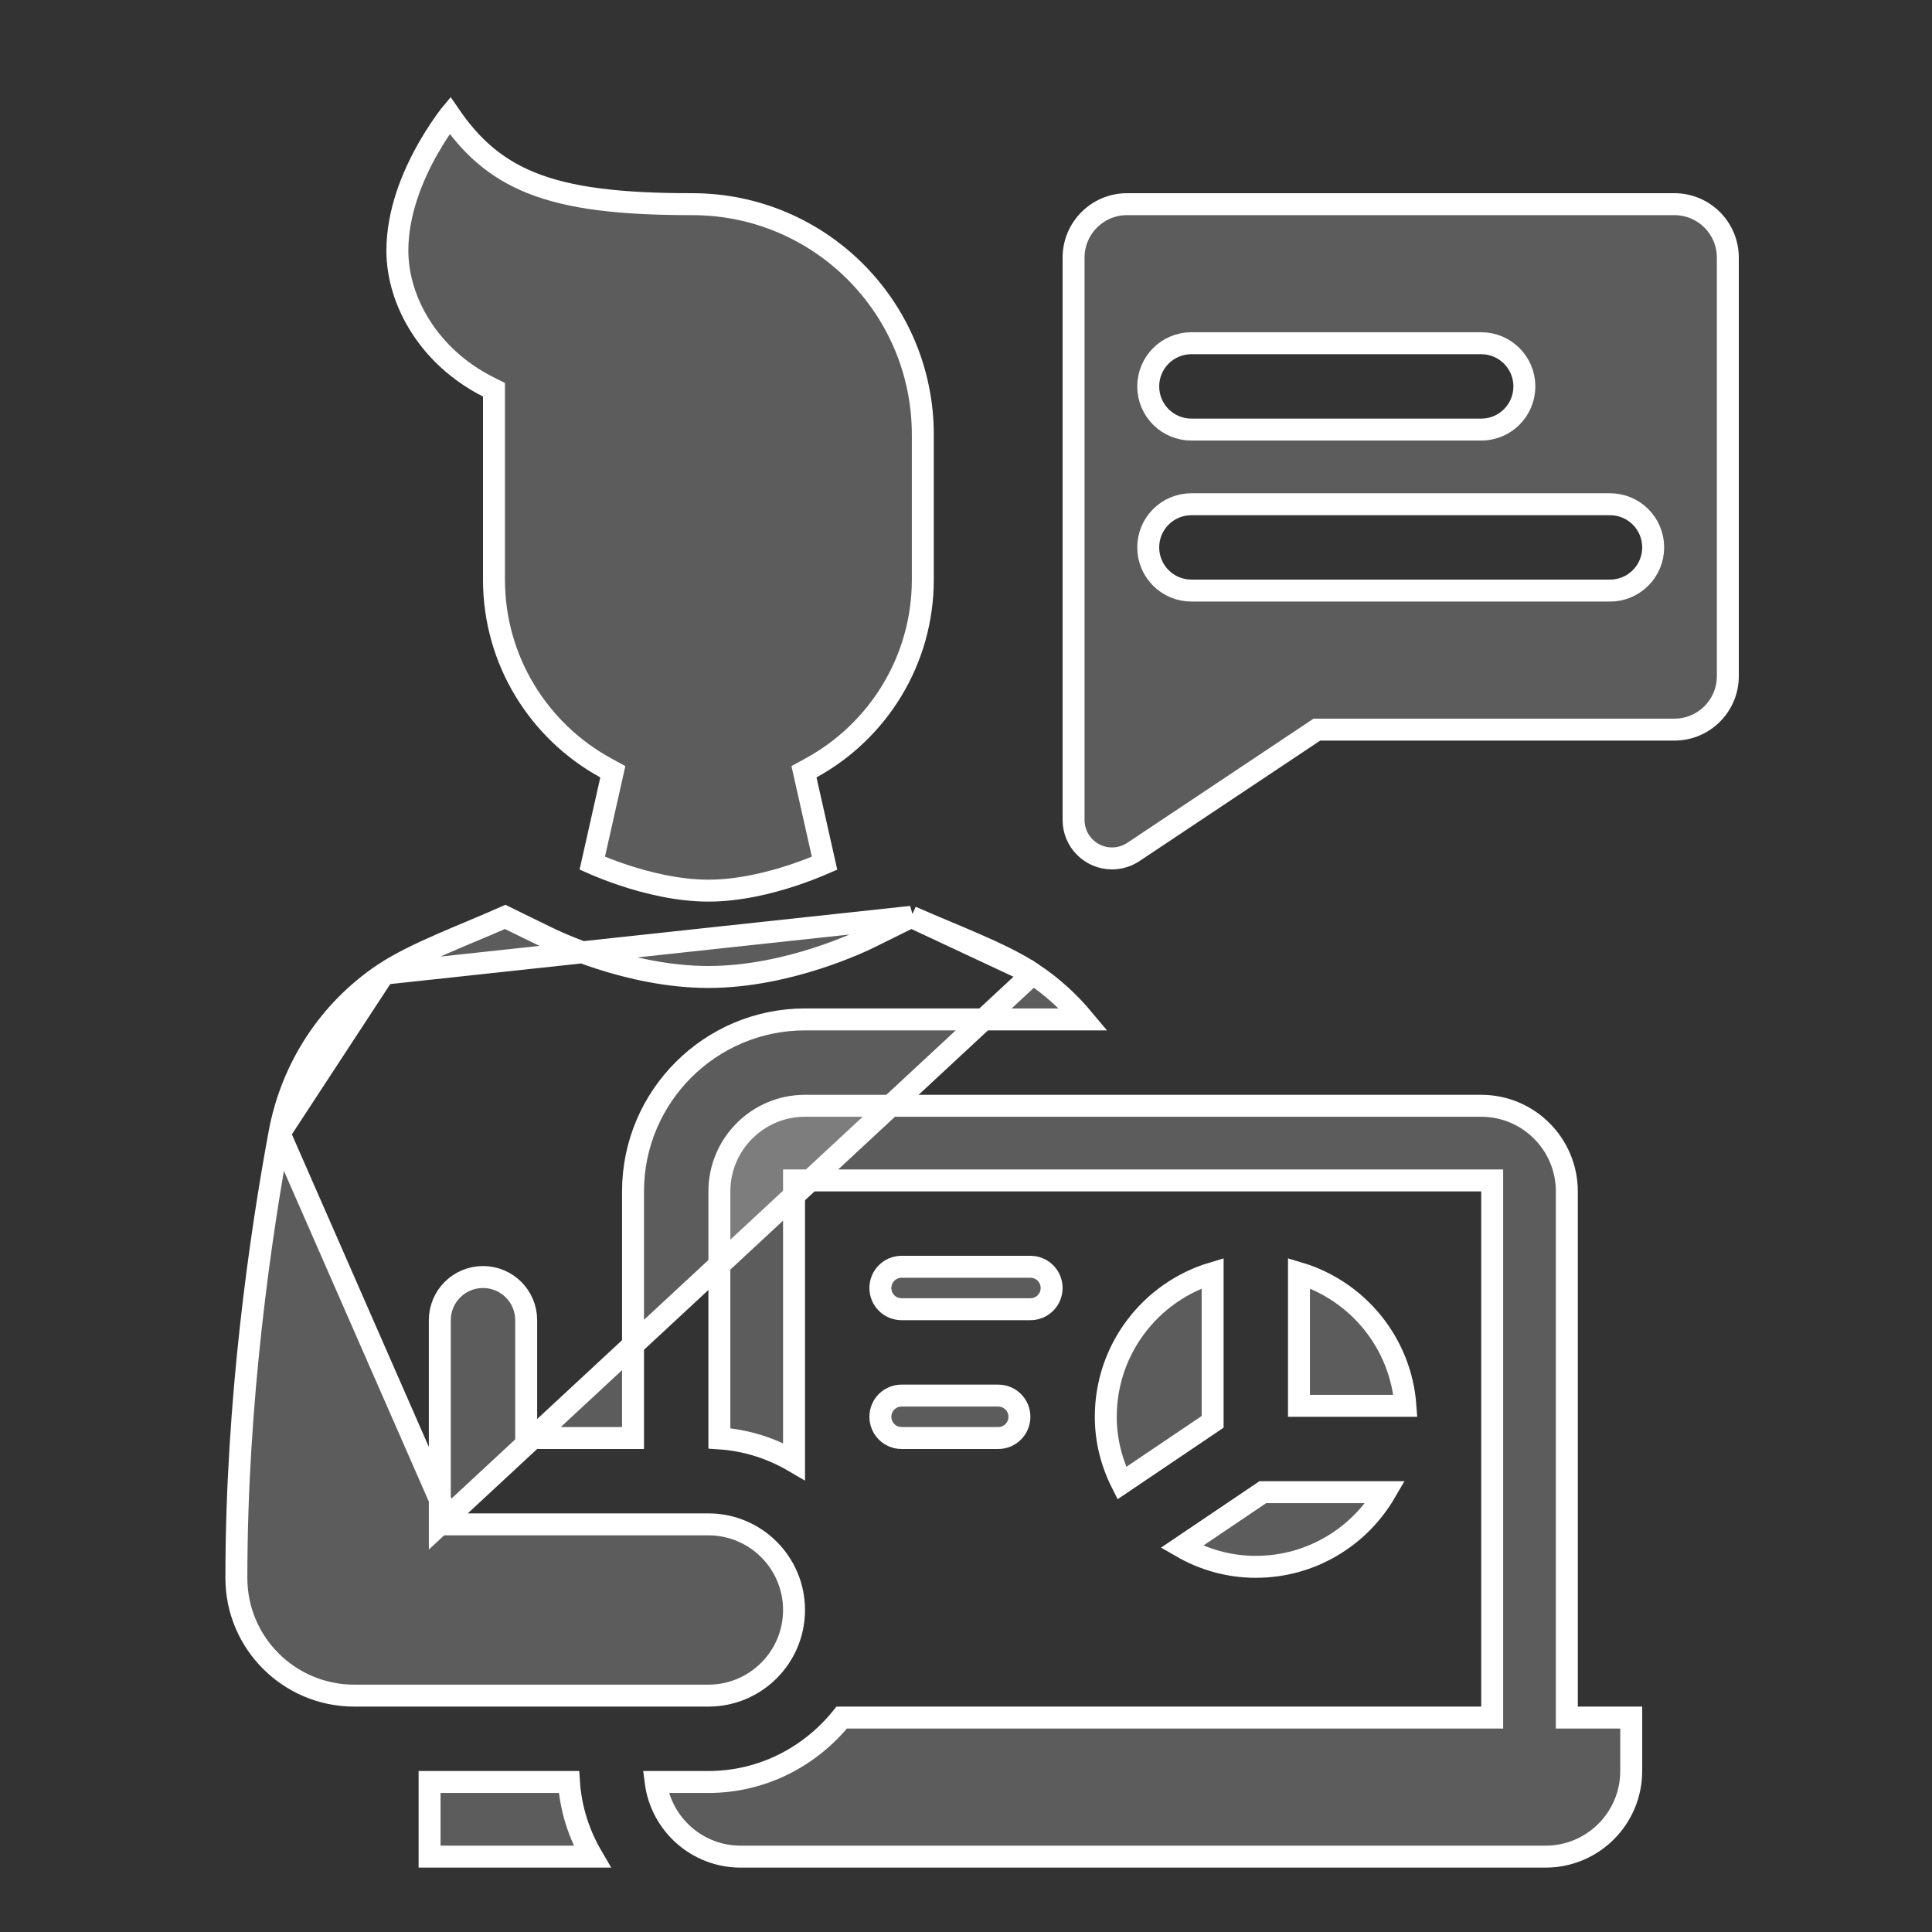 <svg width="88" height="88" viewBox="0 0 88 88" fill="none" xmlns="http://www.w3.org/2000/svg">
<rect x="0" y="0" width="88" height="88" fill="#333333" stroke="none"/>
<path d="M22.5 18.061V17.753L22.225 17.614C19.571 16.274 18.1 13.739 18.1 11.414C18.1 9.676 18.788 8.011 19.501 6.758C19.855 6.136 20.21 5.626 20.475 5.272C20.48 5.266 20.485 5.259 20.49 5.253C21.464 6.675 22.584 7.675 24.176 8.32C25.95 9.039 28.267 9.3 31.533 9.3C37.334 9.3 42.033 14 42.033 19.8V26.4C42.033 30.095 39.979 33.312 36.95 34.971L36.62 35.152L36.703 35.52L37.557 39.316C37.518 39.333 37.477 39.351 37.432 39.37C37.122 39.503 36.676 39.681 36.142 39.859C35.067 40.217 33.658 40.567 32.267 40.567C30.876 40.567 29.466 40.217 28.392 39.859C27.857 39.681 27.412 39.503 27.101 39.37C27.057 39.351 27.015 39.333 26.977 39.316L27.831 35.52L27.913 35.152L27.583 34.971C24.554 33.312 22.5 30.095 22.5 26.4V18.061Z" fill="white" fill-opacity="0.2" stroke="white"/>
<path d="M59.167 57.989C61.829 58.787 63.808 61.164 64.015 64.033H59.167V57.989Z" fill="white" fill-opacity="0.2" stroke="white"/>
<path d="M63.101 67.967C61.917 70 59.719 71.367 57.2 71.367C55.971 71.367 54.824 71.033 53.827 70.459L57.519 67.967H63.101Z" fill="white" fill-opacity="0.2" stroke="white"/>
<path d="M51.098 67.554C50.636 66.639 50.367 65.621 50.367 64.533C50.367 61.444 52.418 58.834 55.233 57.989V64.763L51.098 67.554Z" fill="white" fill-opacity="0.2" stroke="white"/>
<path d="M40.1 58.667C40.1 58.132 40.532 57.7 41.067 57.7H46.933C47.468 57.7 47.9 58.132 47.9 58.667C47.9 59.202 47.468 59.633 46.933 59.633H41.067C40.532 59.633 40.1 59.202 40.1 58.667Z" fill="white" fill-opacity="0.2" stroke="white"/>
<path d="M40.1 64.533C40.1 63.998 40.532 63.567 41.067 63.567H45.467C46.002 63.567 46.433 63.998 46.433 64.533C46.433 65.068 46.002 65.5 45.467 65.5H41.067C40.532 65.5 40.1 65.068 40.1 64.533Z" fill="white" fill-opacity="0.2" stroke="white"/>
<path d="M20.033 69.433V68.933V60.133C20.033 59.046 20.913 58.167 22 58.167C23.087 58.167 23.967 59.046 23.967 60.133V65.5H28.833V54.267C28.833 49.947 32.347 46.433 36.667 46.433H49.354C48.691 45.639 47.92 44.935 47.046 44.352L20.033 69.433ZM20.033 69.433H20.533M20.033 69.433H20.533M20.533 69.433H32.267C34.419 69.433 36.167 71.179 36.167 73.333C36.167 75.487 34.419 77.233 32.267 77.233H16.133C13.175 77.233 10.767 74.835 10.767 71.88V71.88C10.765 63.777 11.876 56.223 12.728 51.621L12.728 51.621M20.533 69.433L12.728 51.621M12.728 51.621C13.277 48.649 14.981 46.025 17.487 44.351L12.728 51.621ZM41.508 41.76L39.669 42.671C39.669 42.672 39.669 42.672 39.669 42.672C39.29 42.86 35.911 44.5 32.267 44.5C28.626 44.5 25.251 42.864 24.866 42.672C24.866 42.672 24.865 42.672 24.864 42.671L23.01 41.764C22.508 41.987 21.972 42.212 21.439 42.436C21.004 42.619 20.571 42.801 20.158 42.981C19.141 43.424 18.207 43.871 17.488 44.351L41.508 41.76ZM41.508 41.76C42.005 41.98 42.536 42.203 43.065 42.425C43.508 42.61 43.949 42.795 44.368 42.978C45.388 43.422 46.324 43.87 47.046 44.351L41.508 41.76Z" fill="white" fill-opacity="0.2" stroke="white"/>
<path d="M71.367 77.733V78.233H71.867H74.3V80.667C74.3 82.821 72.553 84.567 70.4 84.567H33.733C31.75 84.567 30.111 83.085 29.865 81.167H32.267C34.73 81.167 36.907 80.008 38.34 78.233H67.467H67.967V77.733V54.267V53.767H67.467H36.667H36.167V54.267V66.569C35.156 65.977 34.005 65.597 32.767 65.516V54.267C32.767 52.113 34.514 50.367 36.667 50.367H67.467C69.619 50.367 71.367 52.113 71.367 54.267V77.733Z" fill="white" fill-opacity="0.2" stroke="white"/>
<path d="M19.567 84.567V81.167H25.916C25.997 82.405 26.377 83.556 26.969 84.567H19.567Z" fill="white" fill-opacity="0.2" stroke="white"/>
<path d="M60.133 33.233H59.982L59.856 33.317L51.624 38.806C51.336 38.997 50.997 39.1 50.651 39.1C49.685 39.1 48.9 38.316 48.9 37.349V11.733C48.9 10.39 49.99 9.3 51.333 9.3H76.267C77.61 9.3 78.7 10.39 78.7 11.733V30.8C78.7 32.143 77.61 33.233 76.267 33.233H60.133ZM67.467 15.633H54.267C53.179 15.633 52.3 16.513 52.3 17.6C52.3 18.687 53.179 19.567 54.267 19.567H67.467C68.554 19.567 69.433 18.687 69.433 17.6C69.433 16.513 68.554 15.633 67.467 15.633ZM54.267 26.9H73.333C74.421 26.9 75.3 26.02 75.3 24.933C75.3 23.846 74.421 22.967 73.333 22.967H54.267C53.179 22.967 52.3 23.846 52.3 24.933C52.3 26.02 53.179 26.9 54.267 26.9Z" fill="white" fill-opacity="0.2" stroke="white"/>
</svg>

